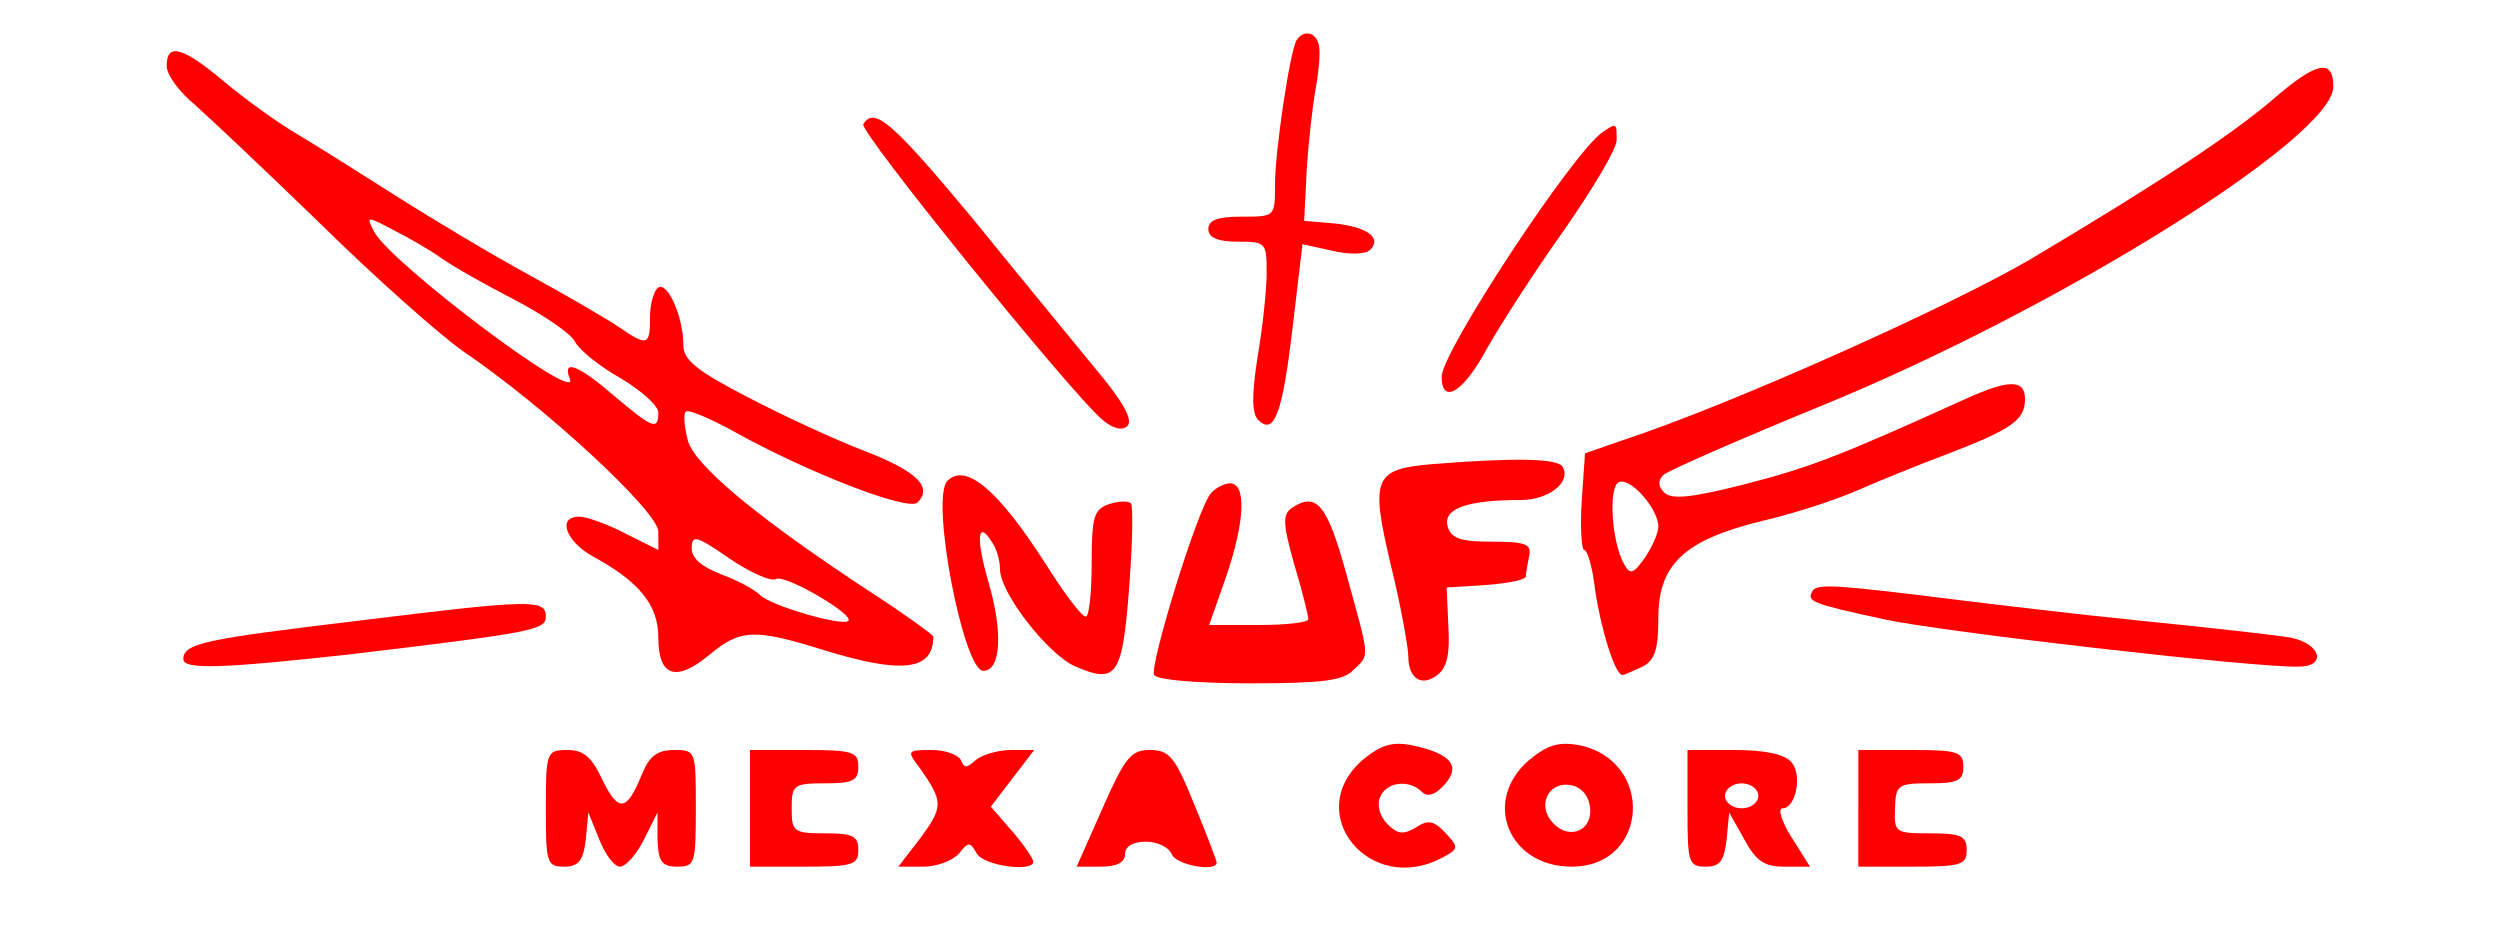  <svg  version="1.0" xmlns="http://www.w3.org/2000/svg"  width="300pt" height="112pt" viewBox="0 0 300 112"  preserveAspectRatio="xMidYMid meet">  <g transform="translate(0,112) scale(0.1,-0.1)" fill="#ff0000" stroke="none"> <path d="M1556 1072 c-8 -13 -26 -133 -26 -174 0 -38 0 -38 -40 -38 -29 0 -40 -4 -40 -15 0 -10 11 -15 35 -15 34 0 35 -1 35 -37 0 -21 -5 -67 -11 -102 -7 -45 -7 -67 1 -75 19 -19 29 8 41 110 l12 101 36 -8 c21 -5 40 -4 45 1 15 15 -4 28 -44 32 l-35 3 3 60 c2 33 7 78 11 100 4 22 6 46 3 53 -4 14 -18 16 -26 4z"/> <path d="M200 1041 c0 -11 15 -31 33 -46 17 -15 86 -80 152 -144 66 -65 143 -133 170 -152 99 -67 235 -193 235 -217 l0 -22 -40 20 c-21 11 -46 20 -55 20 -27 0 -16 -30 17 -48 55 -30 78 -58 78 -97 0 -47 21 -54 61 -21 37 31 54 32 137 6 94 -29 132 -25 132 16 0 2 -33 26 -73 52 -136 89 -216 155 -222 185 -4 16 -5 31 -2 33 3 3 29 -8 58 -24 88 -49 209 -96 220 -85 19 19 -2 38 -64 62 -34 13 -97 42 -139 64 -62 32 -78 45 -78 63 0 34 -19 76 -30 69 -5 -3 -10 -19 -10 -36 0 -34 -3 -35 -38 -11 -15 10 -63 38 -107 62 -44 24 -116 67 -160 95 -44 28 -98 62 -120 75 -22 13 -61 41 -86 62 -50 42 -69 47 -69 19z m330 -231 c14 -10 53 -32 88 -50 34 -18 67 -40 72 -50 5 -10 30 -30 55 -44 25 -15 45 -33 45 -41 0 -22 -7 -19 -53 20 -43 37 -63 45 -53 20 11 -31 -216 140 -235 177 -10 19 -9 19 23 2 18 -9 44 -24 58 -34z m401 -385 c10 7 95 -43 87 -50 -7 -7 -93 18 -106 31 -7 7 -28 18 -47 25 -23 9 -35 19 -35 31 0 17 6 15 45 -12 25 -17 50 -28 56 -25z"/> <path d="M2729 1002 c-51 -44 -141 -103 -294 -194 -98 -57 -359 -174 -487 -216 l-46 -16 -4 -58 c-2 -32 0 -58 3 -58 4 0 10 -21 13 -47 7 -48 24 -103 33 -103 2 0 13 5 24 10 15 8 19 21 19 58 0 65 31 94 125 117 39 9 90 26 115 37 25 11 74 31 109 44 75 29 91 40 91 65 0 24 -19 24 -72 0 -150 -68 -186 -82 -264 -102 -63 -16 -88 -19 -97 -10 -7 7 -8 14 -1 21 5 5 92 43 192 84 281 115 612 321 612 382 0 34 -20 30 -71 -14z m-739 -514 c0 -7 -7 -24 -16 -37 -14 -20 -18 -21 -25 -8 -15 26 -19 91 -7 98 13 8 48 -31 48 -53z"/> <path d="M1036 971 c-6 -8 247 -320 286 -354 14 -12 25 -14 31 -8 7 7 -6 30 -38 68 -26 32 -93 113 -148 181 -95 114 -118 135 -131 113z"/> <path d="M1924 962 c-34 -21 -194 -264 -194 -294 0 -35 27 -18 55 35 16 28 57 92 92 141 34 49 63 97 63 108 0 20 0 21 -16 10z"/> <path d="M1718 563 c-69 -6 -74 -16 -49 -121 12 -49 21 -99 21 -110 0 -27 17 -37 36 -21 11 9 14 27 12 58 l-2 46 47 3 c26 2 47 6 48 10 0 4 2 15 4 25 3 14 -4 17 -45 17 -38 0 -49 4 -53 19 -5 21 24 31 88 31 34 0 61 22 50 40 -6 10 -57 11 -157 3z"/> <path d="M1137 543 c-21 -20 19 -228 43 -228 21 0 24 46 6 107 -15 52 -13 75 4 48 6 -8 10 -23 10 -33 0 -29 59 -104 91 -117 49 -21 56 -11 64 95 4 53 5 98 2 101 -3 3 -15 3 -26 -1 -18 -6 -21 -14 -21 -71 0 -35 -3 -64 -7 -64 -5 0 -26 28 -48 63 -57 89 -96 122 -118 100z"/> <path d="M1453 528 c-17 -21 -74 -208 -68 -218 3 -6 55 -10 115 -10 85 0 112 3 124 16 20 19 20 12 -8 114 -23 84 -36 100 -65 81 -12 -8 -12 -18 2 -68 10 -33 17 -62 17 -66 0 -4 -27 -7 -59 -7 l-60 0 20 57 c23 67 25 113 5 113 -7 0 -18 -6 -23 -12z"/> <path d="M2175 411 c-7 -13 -2 -15 85 -34 68 -15 442 -58 498 -57 35 0 27 28 -10 35 -18 3 -98 12 -178 20 -80 8 -179 20 -220 25 -144 18 -169 20 -175 11z"/> <path d="M429 375 c-184 -22 -209 -27 -209 -46 0 -13 48 -11 202 6 217 26 233 29 233 45 0 21 -16 21 -226 -5z"/> <path d="M1635 208 c-73 -64 9 -164 96 -117 19 10 20 12 4 29 -14 15 -21 17 -36 7 -15 -9 -22 -8 -34 4 -9 9 -13 23 -9 32 7 19 35 22 50 7 7 -7 16 -4 27 8 21 23 8 38 -40 48 -23 4 -36 0 -58 -18z"/> <path d="M1835 208 c-57 -49 -25 -128 51 -128 93 0 100 128 8 146 -24 4 -37 0 -59 -18z m73 -56 c4 -28 -24 -41 -44 -20 -20 20 -7 50 20 46 13 -2 22 -12 24 -26z"/> <path d="M655 150 c0 -65 1 -70 22 -70 17 0 23 7 26 33 l3 32 13 -32 c7 -18 18 -33 25 -33 7 0 20 15 29 33 l16 32 0 -32 c1 -27 5 -33 24 -33 21 0 22 4 22 70 0 69 0 70 -26 70 -20 0 -30 -7 -39 -30 -18 -44 -28 -45 -47 -6 -13 28 -23 36 -42 36 -25 0 -26 -2 -26 -70z"/> <path d="M900 150 l0 -70 65 0 c58 0 65 2 65 20 0 17 -7 20 -40 20 -38 0 -40 2 -40 30 0 28 2 30 40 30 33 0 40 3 40 20 0 18 -7 20 -65 20 l-65 0 0 -70z"/> <path d="M1104 198 c28 -40 28 -46 1 -83 l-27 -35 30 0 c16 0 35 7 43 16 11 14 13 14 21 0 8 -15 68 -23 68 -10 0 3 -11 20 -25 36 l-26 30 26 34 26 34 -28 0 c-16 0 -35 -6 -42 -12 -11 -10 -14 -10 -18 0 -3 6 -18 12 -35 12 -30 0 -30 -1 -14 -22z"/> <path d="M1323 150 l-31 -70 29 0 c19 0 29 5 29 15 0 9 9 15 25 15 14 0 28 -7 31 -15 5 -13 54 -22 54 -10 0 2 -12 34 -27 70 -23 57 -30 65 -53 65 -23 0 -30 -9 -57 -70z"/> <path d="M2025 150 c0 -65 1 -70 22 -70 17 0 22 7 25 33 l3 32 18 -32 c14 -26 24 -33 48 -33 l31 0 -22 35 c-12 19 -17 35 -11 35 16 0 24 40 11 55 -8 10 -32 15 -69 15 l-56 0 0 -70z m85 15 c0 -8 -9 -15 -20 -15 -11 0 -20 7 -20 15 0 8 9 15 20 15 11 0 20 -7 20 -15z"/> <path d="M2230 150 l0 -70 65 0 c58 0 65 2 65 20 0 17 -7 20 -44 20 -42 0 -43 1 -42 30 1 28 3 30 41 30 34 0 41 3 41 20 0 18 -7 20 -63 20 l-63 0 0 -70z"/> </g> </svg> 